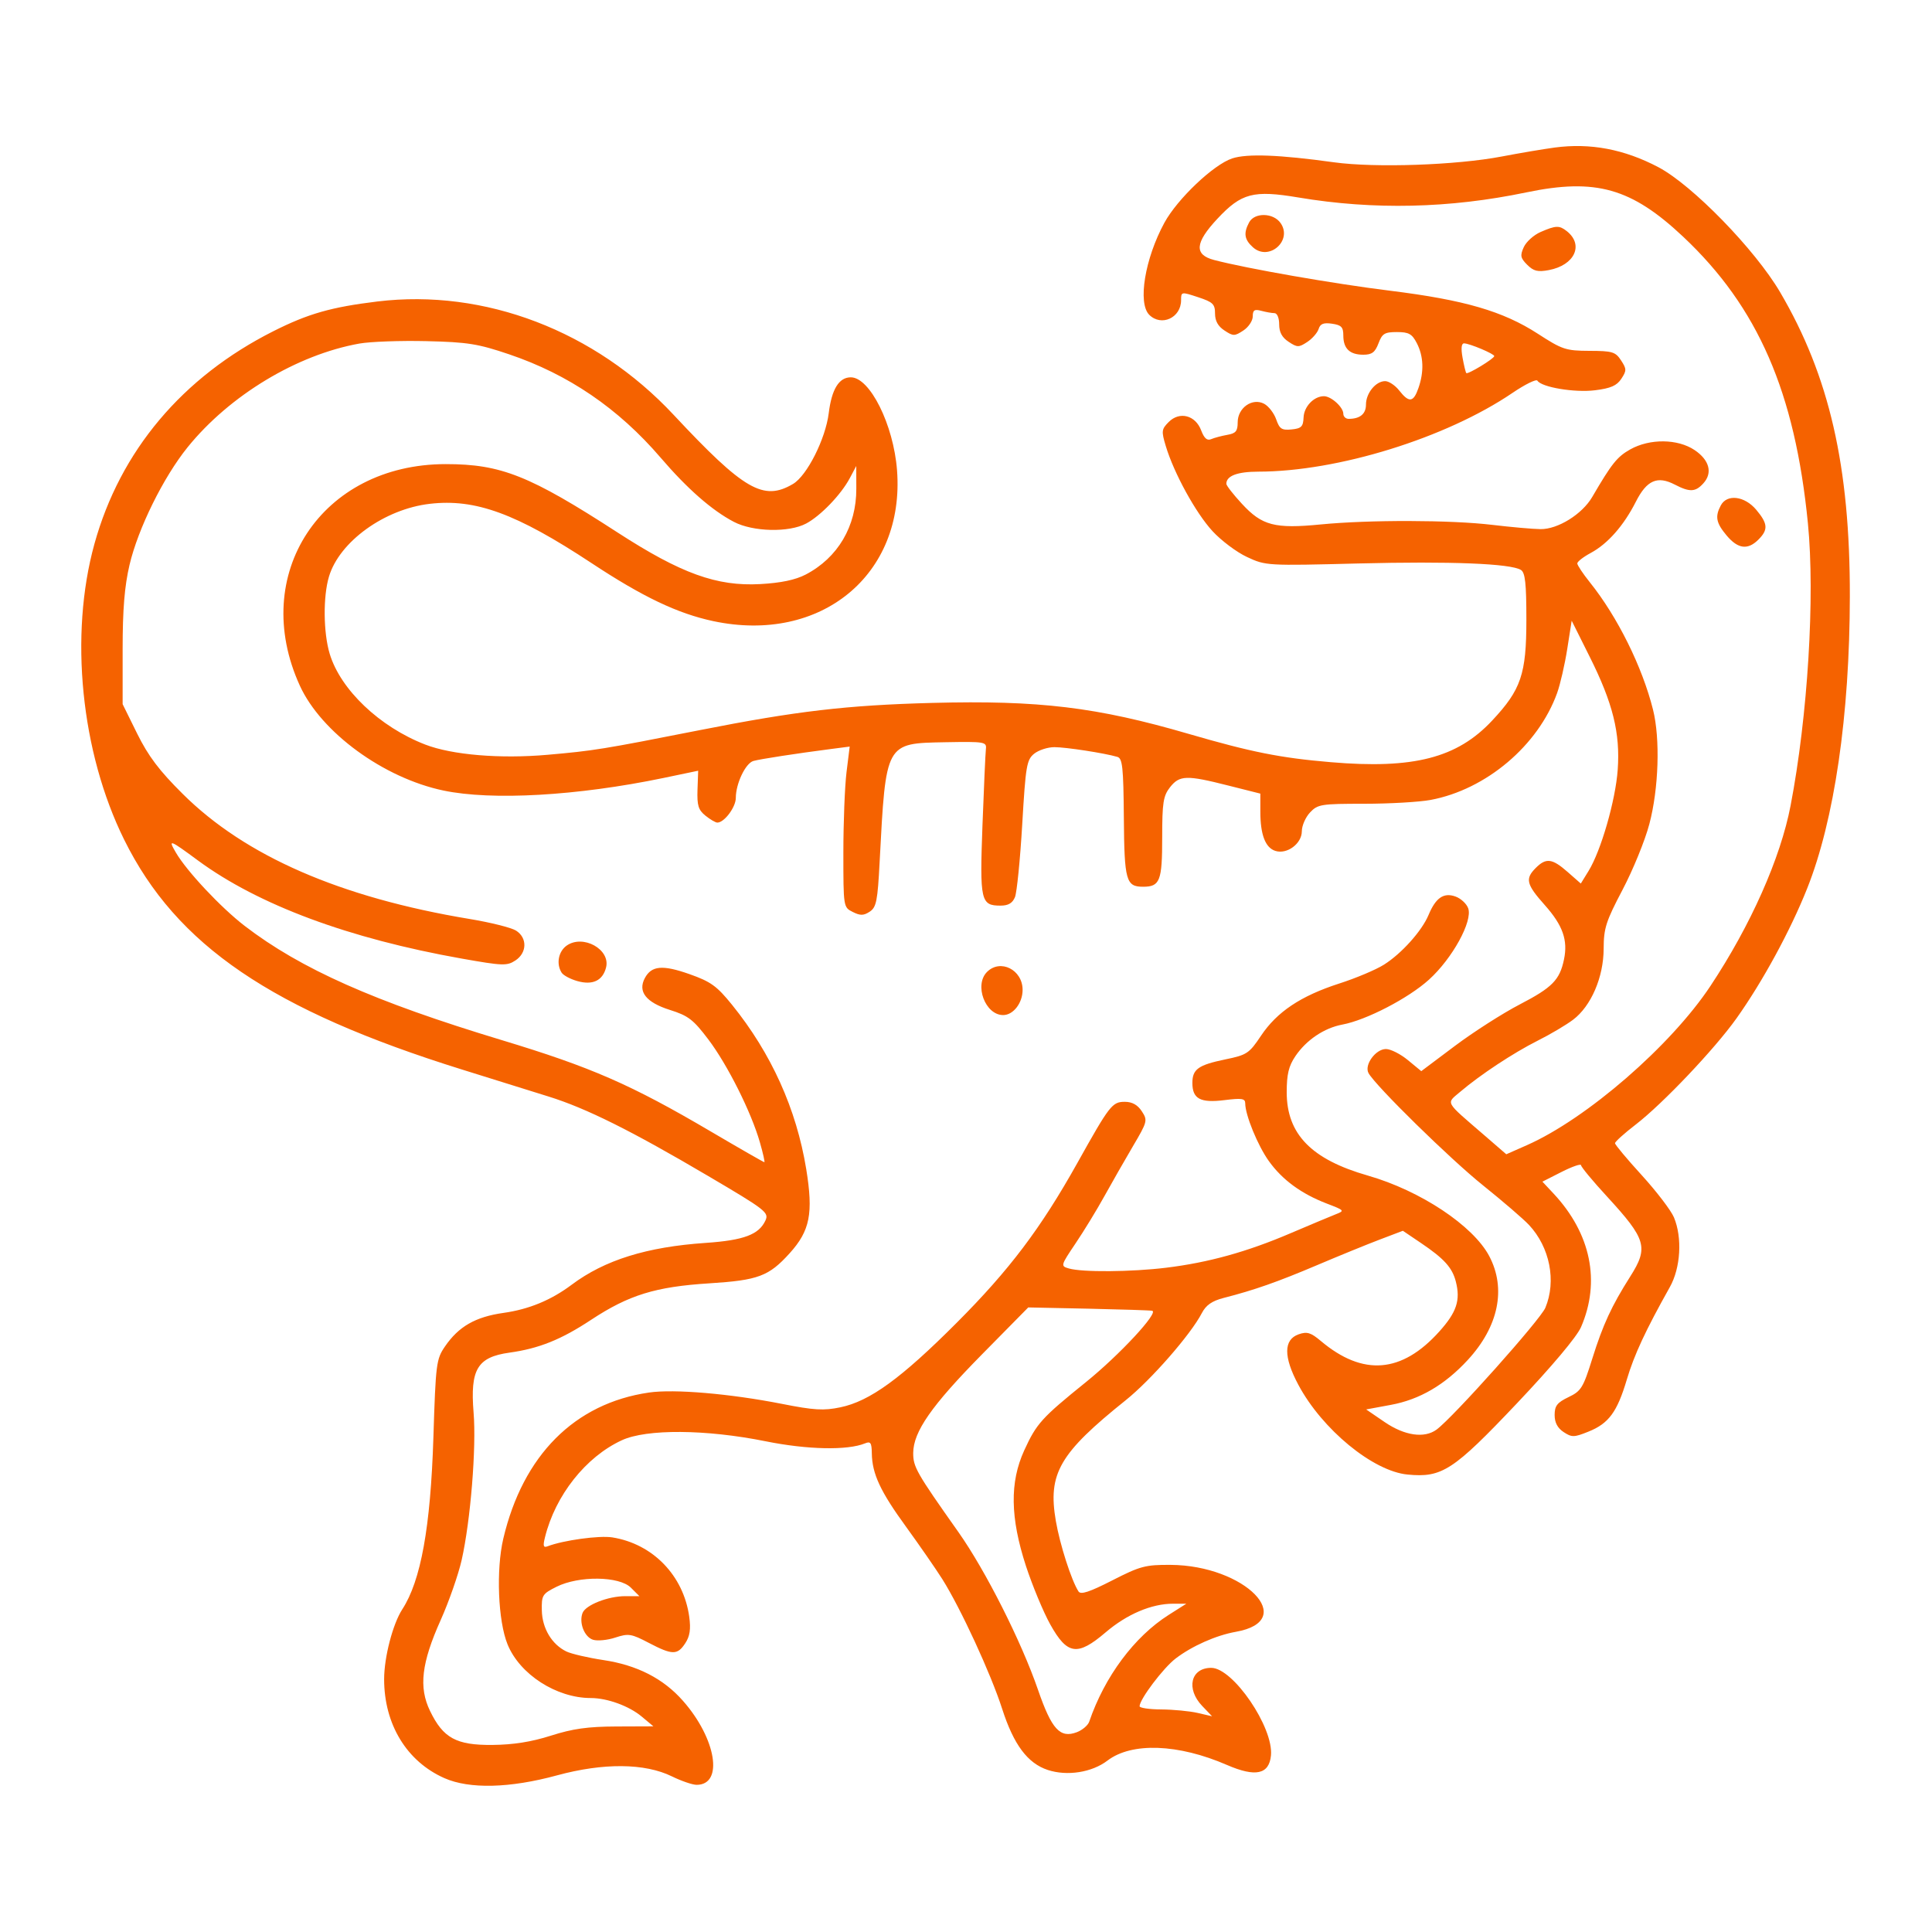 <svg width="40" height="40" viewBox="0 0 40 40" fill="none" xmlns="http://www.w3.org/2000/svg">
<path fill-rule="evenodd" clip-rule="evenodd" d="M32.187 3.055C31.951 3.087 31.459 3.17 31.094 3.24C30.154 3.42 28.474 3.478 27.617 3.36C26.485 3.203 25.82 3.178 25.511 3.28C25.125 3.407 24.377 4.118 24.108 4.611C23.703 5.355 23.552 6.275 23.794 6.518C24.044 6.767 24.453 6.58 24.453 6.216C24.453 6.039 24.457 6.038 24.805 6.153C25.112 6.254 25.156 6.296 25.156 6.492C25.156 6.644 25.218 6.756 25.352 6.843C25.532 6.962 25.561 6.962 25.742 6.843C25.849 6.773 25.937 6.641 25.937 6.551C25.937 6.42 25.972 6.397 26.113 6.435C26.21 6.461 26.333 6.483 26.387 6.483C26.443 6.484 26.484 6.583 26.484 6.717C26.484 6.879 26.544 6.988 26.68 7.077C26.858 7.195 26.891 7.195 27.064 7.081C27.168 7.013 27.274 6.892 27.3 6.813C27.334 6.703 27.402 6.676 27.579 6.702C27.772 6.73 27.812 6.773 27.812 6.946C27.812 7.217 27.944 7.344 28.226 7.344C28.404 7.344 28.469 7.295 28.54 7.109C28.616 6.906 28.667 6.875 28.921 6.875C29.167 6.875 29.234 6.912 29.334 7.105C29.474 7.377 29.486 7.695 29.367 8.035C29.264 8.332 29.173 8.344 28.97 8.086C28.886 7.978 28.754 7.891 28.678 7.891C28.484 7.891 28.281 8.139 28.281 8.377C28.281 8.57 28.157 8.672 27.923 8.672C27.862 8.672 27.812 8.625 27.812 8.567C27.812 8.431 27.561 8.203 27.411 8.203C27.203 8.203 26.998 8.416 26.989 8.644C26.981 8.833 26.943 8.871 26.741 8.891C26.537 8.911 26.491 8.881 26.422 8.682C26.377 8.554 26.265 8.409 26.173 8.36C25.929 8.23 25.625 8.443 25.625 8.743C25.625 8.926 25.586 8.973 25.41 9.003C25.292 9.024 25.142 9.064 25.076 9.092C24.992 9.129 24.931 9.075 24.869 8.911C24.751 8.597 24.423 8.511 24.198 8.736C24.048 8.886 24.043 8.925 24.136 9.234C24.304 9.795 24.755 10.617 25.102 10.995C25.282 11.191 25.605 11.434 25.82 11.533C26.205 11.713 26.235 11.714 28.125 11.666C30.03 11.618 31.275 11.667 31.489 11.8C31.577 11.854 31.602 12.078 31.602 12.829C31.602 13.957 31.493 14.278 30.894 14.918C30.169 15.694 29.266 15.926 27.551 15.78C26.508 15.692 25.905 15.571 24.609 15.194C22.711 14.64 21.51 14.495 19.3 14.553C17.531 14.6 16.487 14.722 14.492 15.116C12.471 15.515 12.293 15.543 11.339 15.627C10.355 15.714 9.359 15.63 8.803 15.415C7.86 15.05 7.05 14.279 6.826 13.536C6.694 13.098 6.687 12.35 6.811 11.938C7.027 11.214 7.962 10.539 8.899 10.431C9.843 10.321 10.691 10.632 12.242 11.655C13.308 12.359 14.028 12.702 14.768 12.86C16.995 13.333 18.738 11.901 18.572 9.735C18.5 8.795 18.011 7.812 17.615 7.812C17.37 7.812 17.219 8.058 17.158 8.555C17.091 9.089 16.708 9.849 16.418 10.02C15.806 10.381 15.404 10.148 13.945 8.587C12.321 6.849 10.032 5.973 7.813 6.242C6.86 6.358 6.381 6.494 5.664 6.855C3.776 7.805 2.489 9.334 1.955 11.261C1.432 13.149 1.675 15.572 2.57 17.383C3.651 19.572 5.625 20.915 9.57 22.145C10.215 22.346 11.018 22.597 11.356 22.702C12.138 22.945 13.069 23.409 14.662 24.348C15.854 25.05 15.923 25.103 15.848 25.268C15.714 25.561 15.399 25.679 14.609 25.733C13.39 25.816 12.518 26.088 11.836 26.599C11.409 26.919 10.95 27.108 10.425 27.182C9.841 27.265 9.496 27.463 9.212 27.878C9.033 28.139 9.021 28.232 8.973 29.76C8.914 31.62 8.714 32.727 8.329 33.319C8.132 33.623 7.953 34.311 7.953 34.766C7.953 35.701 8.421 36.469 9.2 36.814C9.719 37.044 10.556 37.023 11.532 36.757C12.494 36.495 13.35 36.503 13.911 36.778C14.107 36.874 14.338 36.953 14.423 36.953C14.985 36.953 14.831 35.998 14.141 35.215C13.735 34.753 13.192 34.475 12.493 34.37C12.175 34.322 11.829 34.242 11.726 34.192C11.425 34.046 11.226 33.714 11.218 33.343C11.211 33.027 11.229 32.999 11.523 32.852C11.985 32.621 12.822 32.631 13.062 32.871L13.238 33.047H12.944C12.588 33.047 12.124 33.23 12.061 33.395C11.983 33.596 12.099 33.892 12.277 33.949C12.369 33.978 12.578 33.958 12.74 33.904C13.012 33.815 13.07 33.824 13.431 34.013C13.921 34.269 14.025 34.27 14.188 34.021C14.283 33.876 14.305 33.731 14.27 33.474C14.152 32.621 13.517 31.964 12.677 31.83C12.407 31.787 11.664 31.889 11.338 32.014C11.25 32.048 11.238 32.009 11.283 31.829C11.497 30.96 12.128 30.163 12.874 29.819C13.385 29.582 14.616 29.591 15.851 29.84C16.718 30.015 17.547 30.032 17.91 29.883C18.024 29.836 18.047 29.871 18.05 30.089C18.056 30.513 18.226 30.879 18.761 31.613C19.037 31.994 19.374 32.48 19.51 32.695C19.888 33.295 20.515 34.653 20.749 35.381C20.987 36.121 21.275 36.507 21.693 36.645C22.094 36.777 22.607 36.697 22.929 36.451C23.431 36.068 24.394 36.103 25.404 36.542C25.995 36.798 26.276 36.737 26.314 36.345C26.37 35.764 25.529 34.531 25.077 34.531C24.652 34.531 24.55 34.965 24.891 35.321L25.095 35.534L24.794 35.464C24.628 35.426 24.29 35.394 24.043 35.392C23.796 35.391 23.594 35.361 23.594 35.326C23.594 35.183 24.084 34.533 24.34 34.338C24.68 34.078 25.179 33.857 25.586 33.785C26.895 33.554 25.777 32.408 24.234 32.399C23.715 32.396 23.605 32.425 23.027 32.721C22.553 32.963 22.375 33.021 22.329 32.949C22.182 32.721 21.944 31.979 21.86 31.49C21.691 30.508 21.934 30.09 23.308 28.989C23.831 28.57 24.656 27.626 24.884 27.184C24.969 27.021 25.093 26.935 25.332 26.873C25.972 26.709 26.452 26.54 27.265 26.195C27.717 26.003 28.302 25.764 28.566 25.664L29.045 25.482L29.425 25.739C29.9 26.06 30.067 26.245 30.141 26.532C30.241 26.919 30.159 27.168 29.798 27.569C29.021 28.433 28.218 28.497 27.347 27.764C27.138 27.588 27.061 27.565 26.888 27.625C26.574 27.735 26.571 28.09 26.88 28.669C27.373 29.594 28.427 30.461 29.143 30.529C29.855 30.598 30.088 30.446 31.407 29.054C32.134 28.286 32.645 27.678 32.733 27.477C33.142 26.534 32.938 25.54 32.166 24.713L31.934 24.465L32.334 24.262C32.554 24.151 32.734 24.089 32.734 24.125C32.734 24.16 32.975 24.451 33.269 24.77C34.087 25.66 34.135 25.826 33.751 26.431C33.366 27.038 33.187 27.426 32.968 28.125C32.778 28.733 32.736 28.801 32.474 28.926C32.239 29.039 32.187 29.106 32.187 29.296C32.187 29.454 32.247 29.566 32.374 29.65C32.543 29.761 32.589 29.76 32.883 29.642C33.306 29.473 33.48 29.238 33.681 28.564C33.833 28.052 34.069 27.544 34.572 26.648C34.796 26.25 34.833 25.624 34.657 25.204C34.597 25.061 34.298 24.669 33.993 24.334C33.687 23.999 33.437 23.7 33.437 23.669C33.437 23.638 33.631 23.463 33.868 23.281C34.429 22.848 35.498 21.721 35.95 21.087C36.49 20.329 37.067 19.269 37.414 18.398C37.979 16.981 38.296 14.812 38.299 12.344C38.303 9.65 37.874 7.784 36.855 6.049C36.335 5.164 35.037 3.832 34.336 3.462C33.628 3.089 32.926 2.956 32.187 3.055ZM31.602 3.983C30.011 4.315 28.441 4.35 26.884 4.089C25.95 3.932 25.702 3.997 25.206 4.528C24.739 5.027 24.719 5.274 25.137 5.383C25.817 5.561 27.609 5.874 28.78 6.019C30.318 6.21 31.118 6.443 31.838 6.909C32.345 7.238 32.419 7.262 32.908 7.264C33.382 7.265 33.447 7.285 33.562 7.461C33.678 7.638 33.679 7.673 33.568 7.842C33.475 7.984 33.348 8.04 33.024 8.08C32.604 8.133 31.915 8.018 31.83 7.881C31.807 7.844 31.574 7.958 31.314 8.135C29.938 9.069 27.696 9.764 26.051 9.765C25.616 9.766 25.39 9.852 25.39 10.017C25.39 10.053 25.535 10.239 25.713 10.431C26.129 10.882 26.392 10.951 27.344 10.858C28.347 10.76 30.041 10.764 30.898 10.867C31.285 10.913 31.733 10.953 31.894 10.955C32.253 10.96 32.757 10.646 32.965 10.29C33.369 9.597 33.48 9.458 33.751 9.305C34.157 9.077 34.735 9.083 35.086 9.319C35.392 9.525 35.462 9.791 35.267 10.006C35.103 10.188 34.986 10.194 34.675 10.033C34.313 9.845 34.094 9.942 33.868 10.389C33.617 10.883 33.287 11.258 32.935 11.448C32.782 11.53 32.656 11.628 32.656 11.665C32.656 11.701 32.773 11.878 32.917 12.057C33.489 12.771 34.002 13.806 34.224 14.693C34.375 15.295 34.342 16.328 34.148 17.061C34.059 17.4 33.809 18.011 33.594 18.42C33.249 19.075 33.203 19.219 33.202 19.64C33.201 20.231 32.942 20.832 32.567 21.114C32.423 21.222 32.094 21.417 31.836 21.546C31.331 21.8 30.651 22.249 30.234 22.603C29.937 22.856 29.897 22.784 30.73 23.503L31.186 23.898L31.612 23.71C32.851 23.162 34.593 21.651 35.414 20.412C36.246 19.157 36.863 17.769 37.072 16.68C37.428 14.828 37.58 12.351 37.431 10.836C37.163 8.119 36.397 6.358 34.848 4.901C33.776 3.893 33.038 3.684 31.602 3.983ZM25.862 4.604C25.743 4.827 25.762 4.959 25.94 5.119C26.269 5.417 26.768 4.982 26.513 4.618C26.363 4.403 25.974 4.395 25.862 4.604ZM31.895 4.804C31.755 4.865 31.599 5.005 31.548 5.117C31.469 5.291 31.479 5.342 31.619 5.482C31.751 5.614 31.837 5.635 32.067 5.592C32.603 5.491 32.797 5.068 32.438 4.785C32.283 4.663 32.212 4.666 31.895 4.804ZM7.441 7.113C6.147 7.344 4.752 8.186 3.884 9.26C3.383 9.88 2.859 10.941 2.682 11.694C2.578 12.139 2.539 12.614 2.539 13.442V14.579L2.841 15.191C3.071 15.655 3.297 15.955 3.782 16.436C5.077 17.724 7.048 18.583 9.726 19.027C10.156 19.098 10.587 19.206 10.684 19.267C10.92 19.417 10.913 19.727 10.67 19.886C10.496 20 10.408 19.997 9.557 19.846C7.223 19.432 5.351 18.736 4.101 17.817C3.506 17.378 3.475 17.367 3.641 17.651C3.868 18.04 4.576 18.793 5.066 19.17C6.228 20.061 7.749 20.737 10.39 21.535C12.241 22.095 13.066 22.455 14.716 23.426C15.311 23.776 15.81 24.062 15.825 24.062C15.839 24.062 15.798 23.878 15.733 23.652C15.554 23.026 15.063 22.046 14.665 21.52C14.354 21.109 14.25 21.029 13.868 20.909C13.375 20.753 13.2 20.531 13.351 20.25C13.489 19.992 13.718 19.972 14.274 20.168C14.716 20.324 14.84 20.413 15.155 20.802C15.969 21.809 16.488 22.958 16.692 24.204C16.841 25.122 16.771 25.48 16.349 25.947C15.918 26.424 15.698 26.506 14.687 26.57C13.573 26.64 13.021 26.81 12.239 27.325C11.617 27.736 11.158 27.92 10.547 28.005C9.883 28.098 9.732 28.35 9.805 29.245C9.865 29.971 9.742 31.484 9.558 32.3C9.489 32.603 9.294 33.161 9.125 33.539C8.726 34.428 8.666 34.934 8.903 35.422C9.175 35.986 9.447 36.134 10.195 36.127C10.627 36.123 11.001 36.064 11.406 35.935C11.856 35.791 12.17 35.747 12.76 35.745L13.528 35.742L13.285 35.539C13.023 35.32 12.572 35.156 12.232 35.156C11.521 35.156 10.76 34.666 10.508 34.044C10.311 33.56 10.269 32.501 10.42 31.857C10.827 30.129 11.898 29.054 13.437 28.831C13.958 28.755 15.114 28.854 16.191 29.066C16.852 29.197 17.055 29.209 17.398 29.137C18.008 29.011 18.659 28.537 19.807 27.387C20.899 26.293 21.547 25.434 22.305 24.079C22.974 22.881 23.027 22.812 23.288 22.812C23.441 22.812 23.553 22.875 23.64 23.008C23.763 23.196 23.757 23.221 23.457 23.73C23.286 24.02 23.02 24.486 22.865 24.766C22.711 25.045 22.443 25.484 22.269 25.742C21.959 26.203 21.956 26.212 22.129 26.262C22.408 26.343 23.422 26.335 24.143 26.247C25.018 26.14 25.814 25.92 26.719 25.533C27.127 25.359 27.549 25.182 27.656 25.14C27.844 25.067 27.838 25.059 27.471 24.919C26.944 24.717 26.549 24.428 26.271 24.04C26.041 23.72 25.781 23.085 25.781 22.843C25.781 22.743 25.709 22.732 25.351 22.777C24.852 22.839 24.687 22.751 24.687 22.422C24.687 22.136 24.808 22.05 25.372 21.933C25.815 21.842 25.863 21.81 26.107 21.445C26.437 20.95 26.93 20.62 27.727 20.363C28.073 20.252 28.49 20.076 28.654 19.972C29.019 19.742 29.437 19.275 29.576 18.945C29.725 18.587 29.889 18.474 30.133 18.561C30.244 18.6 30.363 18.71 30.397 18.804C30.495 19.07 30.07 19.844 29.585 20.283C29.158 20.669 28.288 21.12 27.791 21.213C27.415 21.283 27.044 21.533 26.818 21.869C26.681 22.072 26.64 22.242 26.64 22.613C26.64 23.481 27.15 24.004 28.32 24.339C29.407 24.65 30.502 25.377 30.834 26.008C31.188 26.681 31.026 27.465 30.39 28.155C29.914 28.672 29.393 28.976 28.798 29.086L28.285 29.181L28.667 29.442C29.081 29.725 29.49 29.784 29.743 29.598C30.088 29.343 31.891 27.324 31.995 27.076C32.226 26.522 32.088 25.823 31.656 25.361C31.54 25.237 31.113 24.87 30.707 24.544C30.025 23.998 28.485 22.488 28.334 22.218C28.24 22.05 28.48 21.719 28.695 21.719C28.791 21.719 28.996 21.822 29.148 21.948L29.426 22.177L30.123 21.654C30.507 21.366 31.111 20.979 31.466 20.795C32.138 20.446 32.293 20.289 32.381 19.863C32.464 19.465 32.357 19.16 31.985 18.741C31.599 18.308 31.572 18.194 31.797 17.969C32.01 17.756 32.136 17.772 32.456 18.053L32.729 18.293L32.889 18.033C33.147 17.615 33.448 16.57 33.493 15.937C33.547 15.177 33.394 14.558 32.911 13.594L32.54 12.851L32.448 13.437C32.397 13.76 32.303 14.169 32.239 14.347C31.846 15.437 30.768 16.347 29.618 16.562C29.387 16.605 28.769 16.641 28.245 16.641C27.351 16.641 27.282 16.652 27.123 16.821C27.029 16.921 26.953 17.096 26.953 17.21C26.953 17.466 26.647 17.694 26.405 17.617C26.197 17.551 26.094 17.28 26.094 16.804V16.431L25.427 16.263C24.564 16.044 24.422 16.049 24.224 16.299C24.084 16.479 24.062 16.614 24.062 17.339C24.062 18.24 24.016 18.359 23.666 18.359C23.313 18.359 23.278 18.234 23.268 16.925C23.259 15.881 23.24 15.701 23.133 15.67C22.862 15.591 22.067 15.469 21.83 15.469C21.692 15.469 21.504 15.53 21.411 15.605C21.256 15.731 21.235 15.854 21.164 17.07C21.121 17.801 21.053 18.477 21.014 18.574C20.962 18.699 20.876 18.75 20.714 18.75C20.305 18.75 20.283 18.651 20.341 17.087C20.37 16.304 20.402 15.594 20.412 15.508C20.429 15.359 20.388 15.352 19.57 15.367C18.328 15.39 18.342 15.366 18.212 17.842C18.17 18.655 18.144 18.784 18.007 18.875C17.88 18.958 17.812 18.96 17.655 18.881C17.462 18.785 17.461 18.78 17.461 17.654C17.461 17.032 17.49 16.284 17.526 15.99L17.592 15.457L17.214 15.506C16.48 15.601 15.74 15.715 15.598 15.755C15.435 15.802 15.234 16.224 15.234 16.521C15.234 16.712 14.995 17.031 14.852 17.031C14.814 17.031 14.703 16.966 14.605 16.887C14.458 16.768 14.43 16.675 14.441 16.35L14.455 15.957L13.732 16.108C11.954 16.477 10.185 16.578 9.18 16.367C7.942 16.107 6.652 15.165 6.209 14.198C5.153 11.892 6.655 9.609 9.229 9.609C10.374 9.609 10.966 9.845 12.79 11.027C14.099 11.874 14.839 12.142 15.738 12.093C16.169 12.069 16.465 12.007 16.68 11.896C17.346 11.549 17.732 10.896 17.729 10.117L17.728 9.648L17.593 9.902C17.411 10.242 16.991 10.679 16.691 10.839C16.334 11.029 15.589 11.012 15.193 10.804C14.739 10.566 14.23 10.12 13.678 9.476C12.802 8.455 11.77 7.751 10.536 7.334C9.897 7.118 9.682 7.083 8.828 7.063C8.291 7.05 7.667 7.073 7.441 7.113ZM30.28 7.402C30.309 7.563 30.344 7.708 30.358 7.724C30.387 7.758 30.937 7.425 30.937 7.372C30.937 7.326 30.423 7.109 30.311 7.109C30.257 7.109 30.246 7.212 30.28 7.402ZM35.628 10.463C35.504 10.695 35.529 10.826 35.749 11.088C35.983 11.366 36.186 11.392 36.406 11.172C36.612 10.966 36.603 10.842 36.36 10.553C36.12 10.268 35.756 10.223 35.628 10.463ZM11.733 19.577C11.561 19.698 11.512 19.956 11.628 20.138C11.662 20.193 11.807 20.27 11.949 20.311C12.269 20.403 12.479 20.304 12.548 20.03C12.642 19.656 12.072 19.34 11.733 19.577ZM20.435 20.123C20.165 20.393 20.398 21.016 20.769 21.016C20.979 21.016 21.172 20.766 21.172 20.494C21.172 20.078 20.712 19.846 20.435 20.123ZM20.326 28.046C19.285 29.103 18.91 29.642 18.907 30.082C18.906 30.372 18.973 30.49 19.842 31.719C20.404 32.515 21.146 33.984 21.491 34.986C21.774 35.806 21.947 35.995 22.296 35.863C22.41 35.819 22.525 35.721 22.551 35.646C22.87 34.712 23.485 33.886 24.196 33.435L24.562 33.203H24.287C23.842 33.203 23.331 33.42 22.89 33.797C22.307 34.294 22.097 34.264 21.745 33.633C21.601 33.375 21.375 32.83 21.241 32.422C20.915 31.421 20.904 30.688 21.205 30.03C21.461 29.471 21.563 29.358 22.483 28.615C23.175 28.056 23.997 27.172 23.855 27.138C23.819 27.129 23.227 27.11 22.539 27.095L21.289 27.069L20.326 28.046Z" fill="#F56200"/>
</svg>
